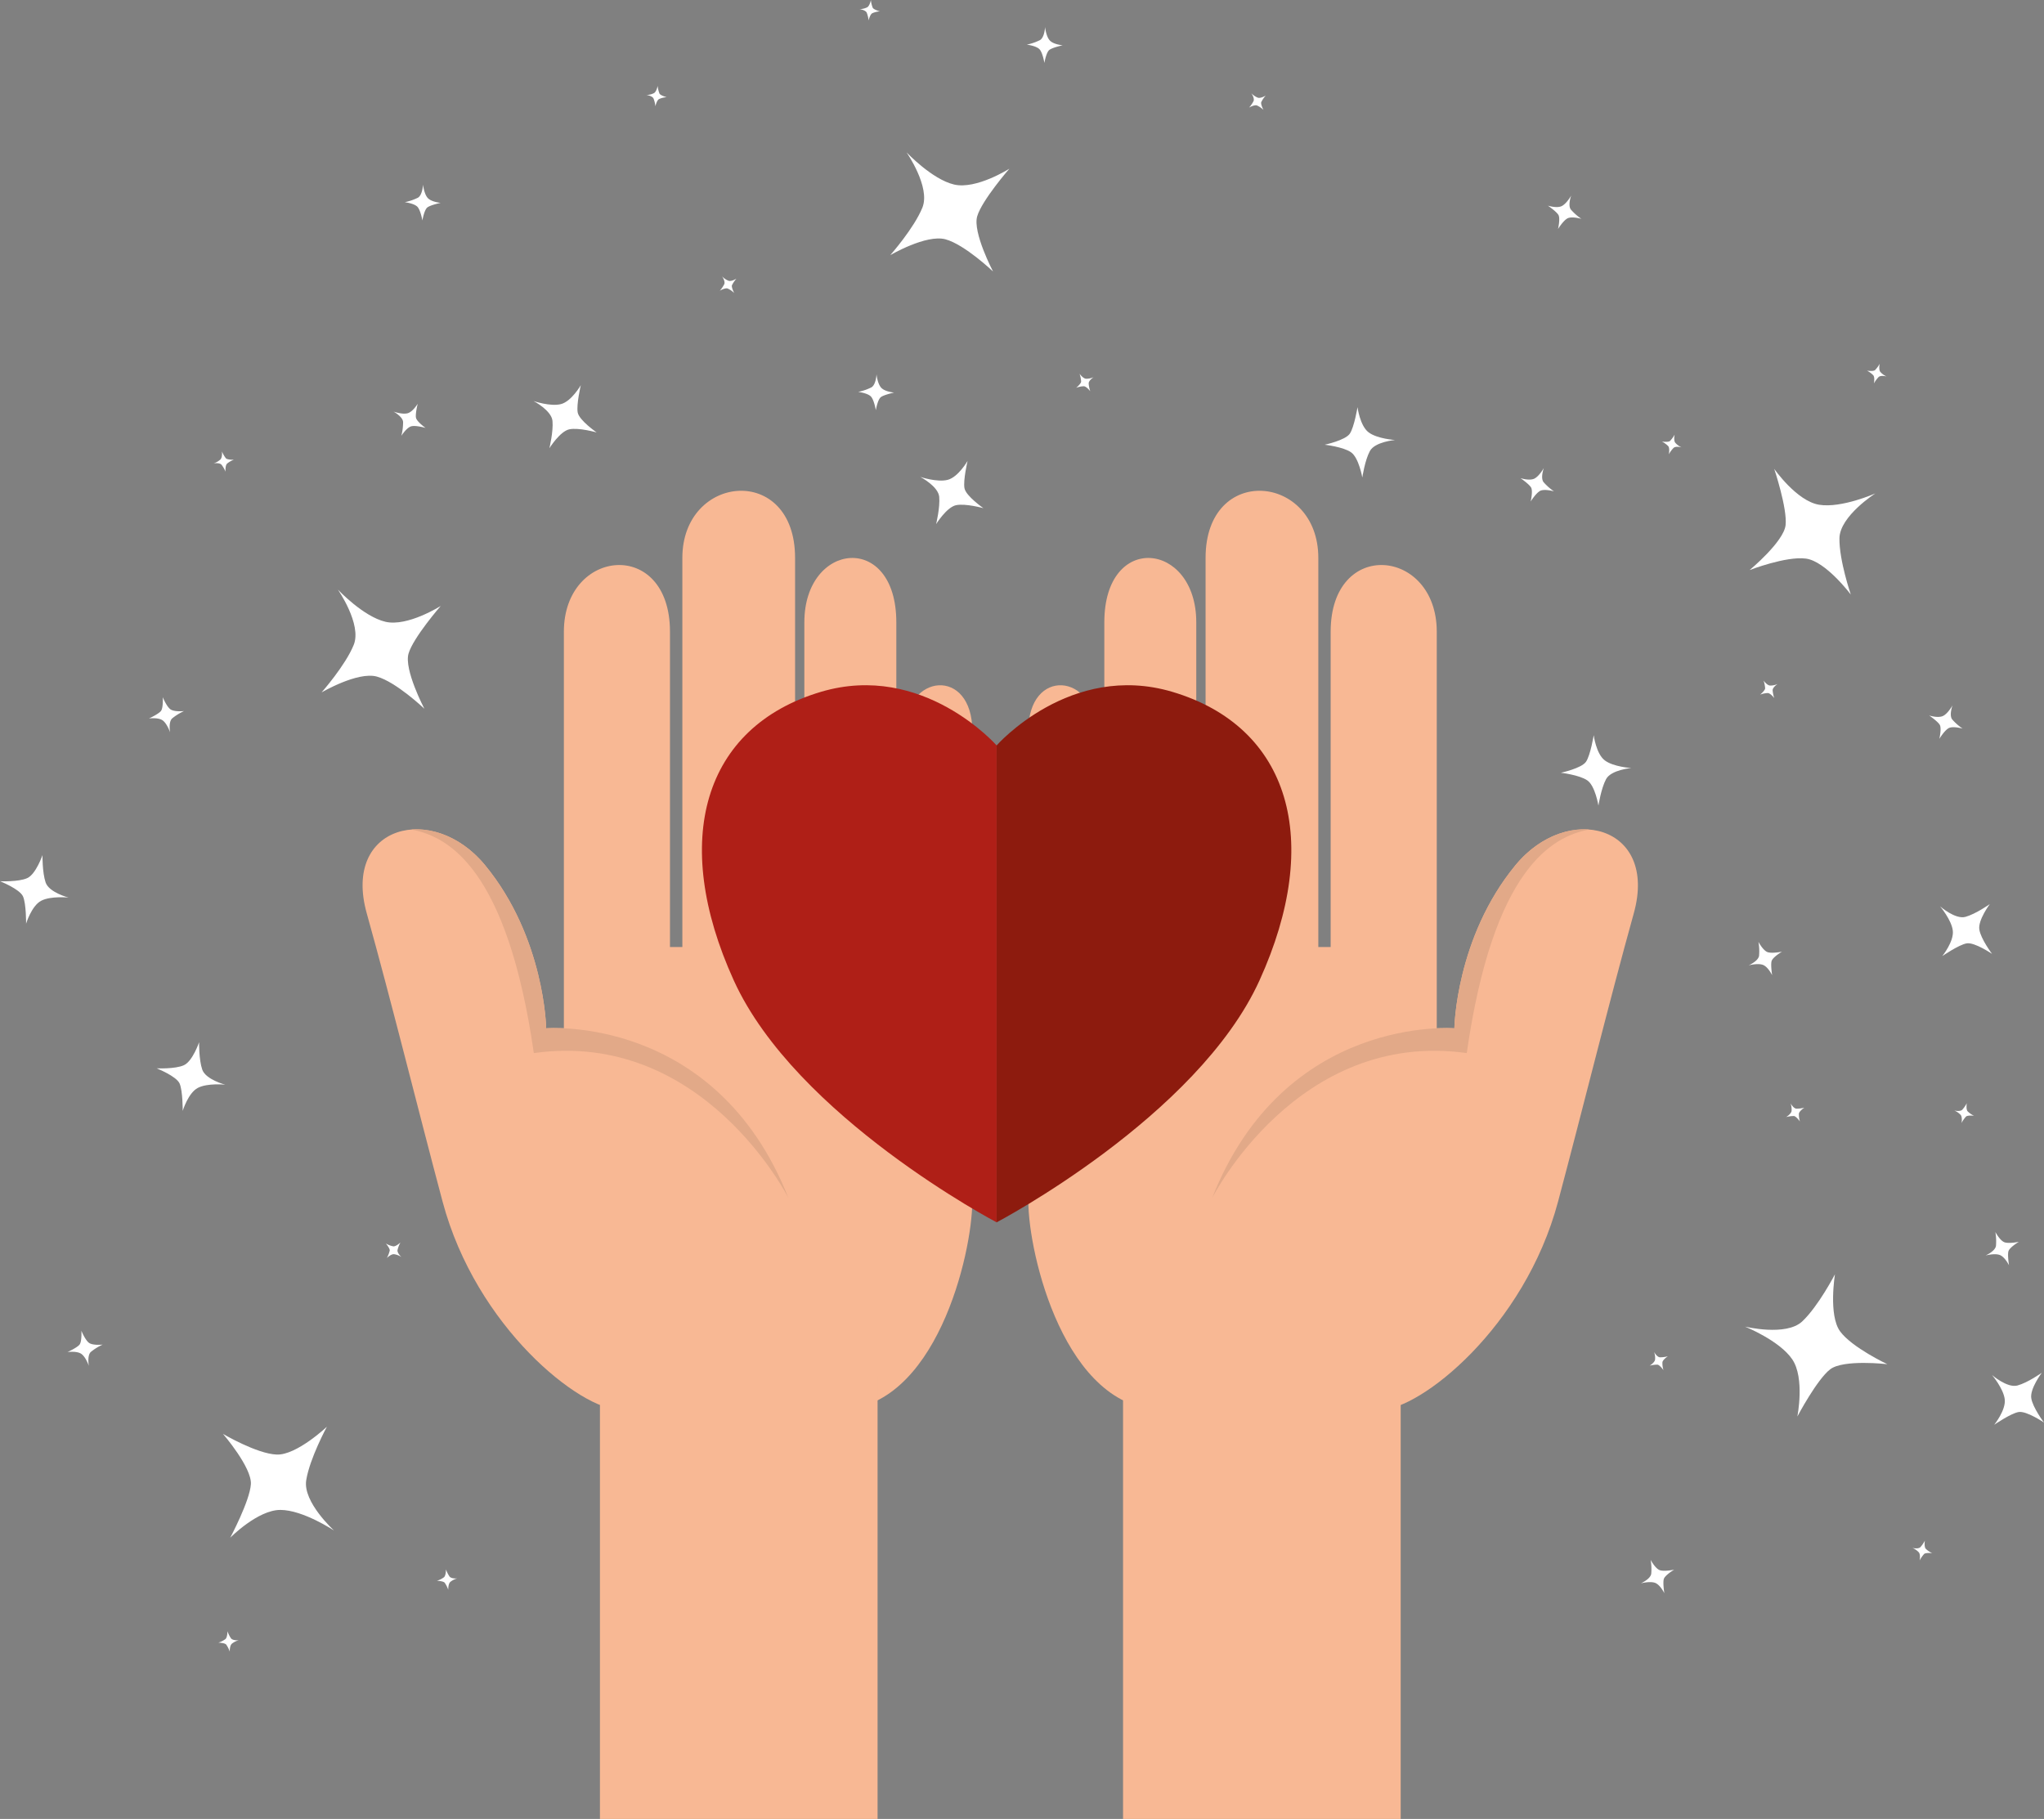 <svg xmlns="http://www.w3.org/2000/svg" width="381mm" height="339.08mm" viewBox="0 0 1080 961.16"><rect x="0" y="0" width="1080" height="961.16" fill="#808080" stroke="none"/><g id="Слой_2" data-name="Слой 2"><g id="war113_219946730"><g id="war113_219946730-2" data-name="war113_219946730"><g><g><g><path d="M328.38 745H442.73c51.77.0 71-82.67 71-110.08V500.41H326z" fill="#f8b894"/><path d="M354 564.26H297.94V333.79c0-44.2 56.06-49.66 56.06.0z" fill="#f8b894"/><path d="M420.1 526.88H360.54V294.8c0-44.51 59.56-50 59.56.0z" fill="#f8b894"/><path d="M473.59 551.17H425V328.82c0-42.65 48.59-47.92 48.59.0z" fill="#f8b894"/><path d="M513.76 545.57h-35.5V386.43c0-30.53 35.5-34.3 35.5.0z" fill="#f8b894"/><path d="M327.84 745c-21.1.0-76.23-43.43-94-110.08-13.48-50.6-27-105.58-40.06-152.29s35-58.86 62.51-25.46c31.58 38.35 32.29 86.19 32.29 86.19s89.69-7.48 128 89.69" fill="#f8b894"/><path d="M282.06 556.47C268 458.83 236.84 442 217.41 438.35c12.63-1 27.52 5 38.9 18.85 31.58 38.35 32.29 86.19 32.29 86.19s89.69-7.48 128 89.69C416.6 633.08 371.75 543.86 282.06 556.47z" fill="#e2a988"/></g><path d="M317 726.96h146.69v234.2H317z" fill="#f8b894"/></g><g><g><path d="M728.71 745H614.35c-51.77.0-71-82.67-71-110.08V500.41h187.8z" fill="#f8b894"/><path d="M703.09 564.26h56.06V333.79c0-44.2-56.06-49.66-56.06.0z" fill="#f8b894"/><path d="M637 526.88h59.57V294.8c0-44.51-59.57-50-59.57.0z" fill="#f8b894"/><path d="M583.5 551.17h48.58V328.82c0-42.65-48.58-47.92-48.58.0z" fill="#f8b894"/><path d="M543.32 545.57h35.51V386.43c0-30.53-35.51-34.3-35.51.0z" fill="#f8b894"/><path d="M729.25 745c21.1.0 76.23-43.43 94-110.08 13.47-50.6 27-105.58 40-152.29s-35-58.86-62.51-25.46c-31.58 38.35-32.29 86.19-32.29 86.19s-89.69-7.48-128 89.69" fill="#f8b894"/><path d="M775 556.47c14-97.64 45.21-114.47 64.64-118.12-12.63-1-27.52 5-38.9 18.85-31.58 38.35-32.29 86.19-32.29 86.19s-89.69-7.48-128 89.69C640.49 633.08 685.34 543.86 775 556.47z" fill="#e2a988"/></g><path d="M593.39 726.96h146.7v234.2H593.39z" fill="#f8b894"/></g><g><path d="M526.59 393.9v252s-106.1-55.7-138.89-127.86c-33.64-74-16.07-134 46.09-152.47C487.67 349.56 526.59 393.9 526.59 393.9z" fill="#af1f17"/><path d="M526.59 393.9v252s106.12-55.7 138.91-127.86c33.63-74 16.06-134-46.1-152.47C565.52 349.56 526.59 393.9 526.59 393.9z" fill="#8d1b0e"/></g></g><g><path d="M997.22 720.86S974 718.17 967 723.58s-17.32 24.93-17.32 24.93 4.05-20.29-2.71-30.24S922 701 922 701s21.69 5.28 30.23-2.72 17.32-24.93 17.32-24.93S966 695 972.29 703.55 997.22 720.86 997.22 720.86z" fill="#fff"/><path d="M1080 751.7s-9.25-6.29-13.43-5.56-12.88 6.74-12.88 6.74 6.23-7.71 5.57-13.43-6.73-12.88-6.73-12.88 8 7 13.41 5.56 12.89-6.73 12.89-6.73-6.34 8.41-5.56 13.42S1080 751.7 1080 751.7z" fill="#fff"/><path d="M884.59 829.45s-4.93 2.9-5.49 5 .29 7.42.29 7.42-2.2-4.56-5-5.5-7.43.31-7.43.31 5-2.17 5.5-5a28.19 28.19.0 0 0-.3-7.42s2.51 4.77 5 5.5S884.59 829.45 884.59 829.45z" fill="#fff"/><path d="M1020.94 820.73s-3.25-.38-4.23.37a16.12 16.12.0 0 0-2.42 3.48s.57-2.83-.37-4.21a9.23 9.23.0 0 0-3.48-2.42s3 .74 4.22-.38a16.38 16.38.0 0 0 2.4-3.49s-.49 3 .38 4.23A12.08 12.08.0 0 0 1020.94 820.73z" fill="#fff"/><path d="M1052.55 504.05s-9.24-6.3-13.42-5.56-12.87 6.73-12.87 6.73 6.22-7.7 5.56-13.42-6.73-12.88-6.73-12.88 8 7.05 13.42 5.56 12.86-6.74 12.86-6.74-6.32 8.42-5.54 13.43S1052.55 504.05 1052.55 504.05z" fill="#fff"/><path d="M941.55 502.88s-4.93 2.91-5.49 5 .29 7.42.29 7.42-2.21-4.56-5-5.49-7.42.3-7.42.3 5-2.17 5.51-5a27.75 27.75.0 0 0-.33-7.43s2.52 4.77 5 5.5S941.55 502.88 941.55 502.88z" fill="#fff"/><path d="M1066.72 656.2s-4.94 2.91-5.51 5 .31 7.42.31 7.42-2.21-4.55-5-5.5-7.42.31-7.42.31 5-2.17 5.51-5a28.45 28.45.0 0 0-.31-7.42s2.51 4.76 5 5.49S1066.72 656.2 1066.72 656.2z" fill="#fff"/><path d="M1043.05 589.59s-3.24-.38-4.21.38a15.3 15.3.0 0 0-2.42 3.47s.56-2.82-.37-4.21a9.36 9.36.0 0 0-3.49-2.42s3 .74 4.23-.38a16.2 16.2.0 0 0 2.41-3.48s-.5 3 .38 4.22A11.73 11.73.0 0 0 1043.05 589.59z" fill="#fff"/><path d="M878.94 724s-1.9-2.66-3.11-2.88a15.39 15.39.0 0 0-4.21.54s2.48-1.48 2.87-3.11a9.26 9.26.0 0 0-.54-4.2s1.48 2.74 3.1 2.87a16 16 0 0 0 4.21-.54s-2.58 1.66-2.87 3.11A12 12 0 0 0 878.94 724z" fill="#fff"/><path d="M951.05 592.61s-1.9-2.65-3.12-2.87a15.33 15.33.0 0 0-4.2.55s2.48-1.49 2.88-3.12a9.38 9.38.0 0 0-.54-4.2s1.47 2.74 3.11 2.87a15.93 15.93.0 0 0 4.2-.54s-2.58 1.67-2.88 3.11A11.9 11.9.0 0 0 951.05 592.61z" fill="#fff"/></g><g><path d="M924.46 301.23s18-14.92 19-23.72-6-29.75-6-29.75 11.84 17 23.7 18.95 29.76-6 29.76-6-18.82 12-19 23.71 6 29.75 6 29.75-13.2-17.6-23.71-19S924.46 301.23 924.46 301.23z" fill="#fff"/><path d="M699.93 235s10.94-2.33 13.29-5.86 4.06-14 4.06-14 1.26 9.83 5.84 13.3 14 4.06 14 4.06-10.64.91-13.31 5.84-4 14-4 14S718 241.9 713.87 239 699.93 235 699.93 235z" fill="#fff"/><path d="M823.22 121s1.31-5.57.21-7.43-5.58-4.91-5.58-4.91 4.81 1.55 7.42.19 4.92-5.56 4.92-5.56-1.9 5.11-.2 7.41a28.15 28.15.0 0 0 5.58 4.93s-5.18-1.49-7.44-.2S823.22 121 823.22 121z" fill="#fff"/><path d="M568.61 204.94s2.52-2.07 2.64-3.31a15.16 15.16.0 0 0-.84-4.15s1.65 2.37 3.31 2.65a9.36 9.36.0 0 0 4.15-.85s-2.63 1.68-2.64 3.32a16.11 16.11.0 0 0 .84 4.15s-1.84-2.45-3.31-2.65A11.89 11.89.0 0 0 568.61 204.94z" fill="#fff"/><path d="M824.73 408.33s10.94-2.32 13.3-5.84 4.05-14 4.05-14 1.26 9.83 5.84 13.3 14 4.05 14 4.05-10.64.92-13.3 5.85-4.05 14-4.05 14-1.69-10.4-5.84-13.3S824.73 408.33 824.73 408.33z" fill="#fff"/><path d="M1024.7 390.41s1.32-5.57.2-7.43-5.57-4.91-5.57-4.91 4.82 1.56 7.43.19 4.91-5.57 4.91-5.57-1.9 5.12-.21 7.42A28.15 28.15.0 0 0 1037 385s-5.18-1.49-7.42-.21S1024.7 390.41 1024.7 390.41z" fill="#fff"/><path d="M808.77 265s1.31-5.56.2-7.42-5.58-4.92-5.58-4.92 4.83 1.57 7.42.2 4.92-5.57 4.92-5.57-1.89 5.12-.19 7.43a28.15 28.15.0 0 0 5.57 4.92s-5.18-1.49-7.43-.21S808.77 265 808.77 265z" fill="#fff"/><path d="M930 367.07s2.52-2.08 2.66-3.31a15.78 15.78.0 0 0-.85-4.16s1.66 2.38 3.32 2.65a9.34 9.34.0 0 0 4.15-.84s-2.63 1.67-2.66 3.3a16.31 16.31.0 0 0 .85 4.16s-1.84-2.45-3.32-2.65A12.07 12.07.0 0 0 930 367.07z" fill="#fff"/><path d="M878.11 233.32s3.22.46 4.23-.26a15.28 15.28.0 0 0 2.5-3.41s-.64 2.82.27 4.22a9.33 9.33.0 0 0 3.41 2.52s-3-.82-4.22.26a15.76 15.76.0 0 0-2.53 3.41s.58-3-.25-4.23A12 12 0 0 0 878.11 233.32z" fill="#fff"/><path d="M986.46 195.87s3.22.47 4.22-.26a15.41 15.41.0 0 0 2.51-3.41s-.64 2.81.26 4.23a9.38 9.38.0 0 0 3.41 2.51s-3-.82-4.22.26a16.61 16.61.0 0 0-2.52 3.41s.59-3-.26-4.23A11.68 11.68.0 0 0 986.46 195.87z" fill="#fff"/></g><g><path d="M524.7 143.46s-10.87-20.69-8.37-29.18 17-25.14 17-25.14-17.48 11.1-29.19 8.37S479 80.5 479 80.5s12.75 18.32 8.38 29.18-17 25.15-17 25.15 19-11.16 29.2-8.38S524.7 143.46 524.7 143.46z" fill="#fff"/><path d="M224.23 374.51s-10.87-20.69-8.36-29.18 17-25.14 17-25.14-17.48 11.1-29.2 8.37-25.13-17-25.13-17 12.74 18.32 8.37 29.18-17 25.15-17 25.15 19-11.16 29.19-8.38S224.23 374.51 224.23 374.51z" fill="#fff"/><path d="M519.61 268.52s-9.21-6.37-10-10.52 1.63-14.44 1.63-14.44-4.94 8.58-10.53 10S486.26 252 486.26 252s9.48 4.94 10 10.52-1.64 14.43-1.64 14.43 5.56-8.94 10.52-10S519.61 268.52 519.61 268.52z" fill="#fff"/><path d="M551.83 33.26s.93-5.65 2.68-6.93 7-2.4 7-2.4-5-.4-6.93-2.67-2.39-7-2.39-7-.22 5.45-2.68 6.92a28.06 28.06.0 0 1-7 2.4s5.35.62 6.94 2.68S551.83 33.26 551.83 33.26z" fill="#fff"/><path d="M667.58 58.06s-1.53-2.88-1.18-4.07a15.19 15.19.0 0 1 2.39-3.51s-2.44 1.55-4.08 1.17a9.45 9.45.0 0 1-3.52-2.38s1.78 2.56 1.18 4.08a16.3 16.3.0 0 1-2.39 3.5s2.65-1.55 4.08-1.16A11.9 11.9.0 0 1 667.58 58.06z" fill="#fff"/><path d="M315.25 228.5s-9.21-6.36-10-10.52 1.63-14.44 1.63-14.44-4.94 8.59-10.52 10-14.44-1.63-14.44-1.63 9.48 4.94 10 10.51-1.64 14.44-1.64 14.44 5.57-8.94 10.52-10S315.25 228.5 315.25 228.5z" fill="#fff"/><path d="M223.18 116.51s.94-5.64 2.66-6.93 7-2.39 7-2.39-5-.42-6.92-2.67-2.4-7-2.4-7-.23 5.46-2.67 6.93a28.33 28.33.0 0 1-7 2.39s5.36.62 6.93 2.69S223.18 116.51 223.18 116.51z" fill="#fff"/><path d="M462.77 216.76s.93-5.64 2.67-6.93 7-2.39 7-2.39-5-.41-6.93-2.67-2.38-7-2.38-7-.23 5.45-2.69 6.91a28 28 0 0 1-7 2.4s5.37.64 6.94 2.68S462.77 216.76 462.77 216.76z" fill="#fff"/><path d="M387.92 154.81s-1.52-2.89-1.18-4.07a15.24 15.24.0 0 1 2.38-3.51s-2.43 1.55-4.07 1.17a9.43 9.43.0 0 1-3.52-2.38s1.79 2.55 1.17 4.08a15.75 15.75.0 0 1-2.37 3.5s2.65-1.55 4.08-1.17A12 12 0 0 1 387.92 154.81z" fill="#fff"/><path d="M224.86 226.12s-4.67-3.3-5.07-5.41.92-7.38.92-7.38-2.58 4.36-5.43 5.06-7.37-.91-7.37-.91 4.81 2.58 5.07 5.43a28.28 28.28.0 0 1-.92 7.37s2.89-4.54 5.43-5.06S224.86 226.12 224.86 226.12z" fill="#fff"/><path d="M123.57 242.93s-3.26.1-4.18-.72a15.09 15.09.0 0 1-2.12-3.67s.34 2.86-.72 4.17a9.5 9.5.0 0 1-3.68 2.13s3.08-.49 4.18.73a15.56 15.56.0 0 1 2.11 3.66s-.23-3.07.74-4.18A11.8 11.8.0 0 1 123.57 242.93z" fill="#fff"/><path d="M464.94 6s-3.16-.82-3.8-1.88a15.89 15.89.0 0 1-1-4.11s-.49 2.85-1.86 3.81a9.39 9.39.0 0 1-4.12 1s3.09.4 3.8 1.87a16.33 16.33.0 0 1 1 4.12s.63-3 1.87-3.8A11.8 11.8.0 0 1 464.94 6z" fill="#fff"/><path d="M352.28 51.35s-3.16-.81-3.8-1.86a15.61 15.61.0 0 1-1-4.12s-.49 2.85-1.86 3.8a9.16 9.16.0 0 1-4.12 1s3.09.4 3.8 1.86a15.78 15.78.0 0 1 1 4.12s.63-3 1.88-3.79A11.66 11.66.0 0 1 352.28 51.35z" fill="#fff"/></g><g><path d="M117.84 757.71s15.27 17.71 14.72 26.55-10.92 28.31-10.92 28.31 14.52-14.73 26.54-14.7 28.34 10.91 28.34 10.91-16.54-15-14.73-26.54 10.93-28.33 10.93-28.33-16 15.13-26.55 14.71S117.84 757.71 117.84 757.71z" fill="#fff"/><path d="M0 465.65s10.4 4.13 12.14 8 1.65 14.44 1.65 14.44 2.87-9.48 8-12.13 14.45-1.66 14.45-1.66-10.35-2.68-12.14-8-1.66-14.44-1.66-14.44-3.41 10-8 12.13S0 465.65.0 465.65z" fill="#fff"/><path d="M82.75 564.52s10.42 4.13 12.14 8S96.54 587 96.54 587s2.88-9.49 8-12.15S119 573.16 119 573.16s-10.34-2.68-12.15-8-1.65-14.43-1.65-14.43-3.4 10-8 12.13S82.75 564.52 82.75 564.52z" fill="#fff"/><path d="M86 368.4s.36 5.72-1 7.35-6.31 3.91-6.31 3.91 5-.72 7.34 1.06S89.88 387 89.88 387s-1-5.36 1.05-7.35a28.22 28.22.0 0 1 6.31-3.91s-5.34.6-7.36-1.06S86 368.4 86 368.4z" fill="#fff"/><path d="M43 703.19s.35 5.72-1 7.36-6.33 3.91-6.33 3.91 5-.73 7.37 1 3.91 6.31 3.91 6.31-1-5.36 1-7.35a28.2 28.2.0 0 1 6.32-3.91s-5.35.6-7.35-1S43 703.19 43 703.19z" fill="#fff"/><path d="M203.87 657.07s2.13 2.48 2.06 3.71a15.48 15.48.0 0 1-1.54 4s2-2.06 3.71-2.05a9.26 9.26.0 0 1 4 1.52s-2.31-2.08-2.06-3.7a15.71 15.71.0 0 1 1.54-4s-2.23 2.11-3.7 2.05A11.73 11.73.0 0 1 203.87 657.07z" fill="#fff"/><path d="M115.37 868s3.27.08 4.14 1a15.18 15.18.0 0 1 1.9 3.77s-.16-2.88 1-4.12a9.37 9.37.0 0 1 3.78-1.91s-3.1.31-4.13-1a16.41 16.41.0 0 1-1.89-3.79s.06 3.07-1 4.13A12.1 12.1.0 0 1 115.37 868z" fill="#fff"/><path d="M230.83 835.32s3.26.08 4.12 1a15.14 15.14.0 0 1 1.91 3.78s-.16-2.88 1-4.12a9.33 9.33.0 0 1 3.8-1.91s-3.11.31-4.13-1a16.37 16.37.0 0 1-1.9-3.79s.06 3.07-1 4.13A11.77 11.77.0 0 1 230.83 835.32z" fill="#fff"/></g></g></g></g></svg>